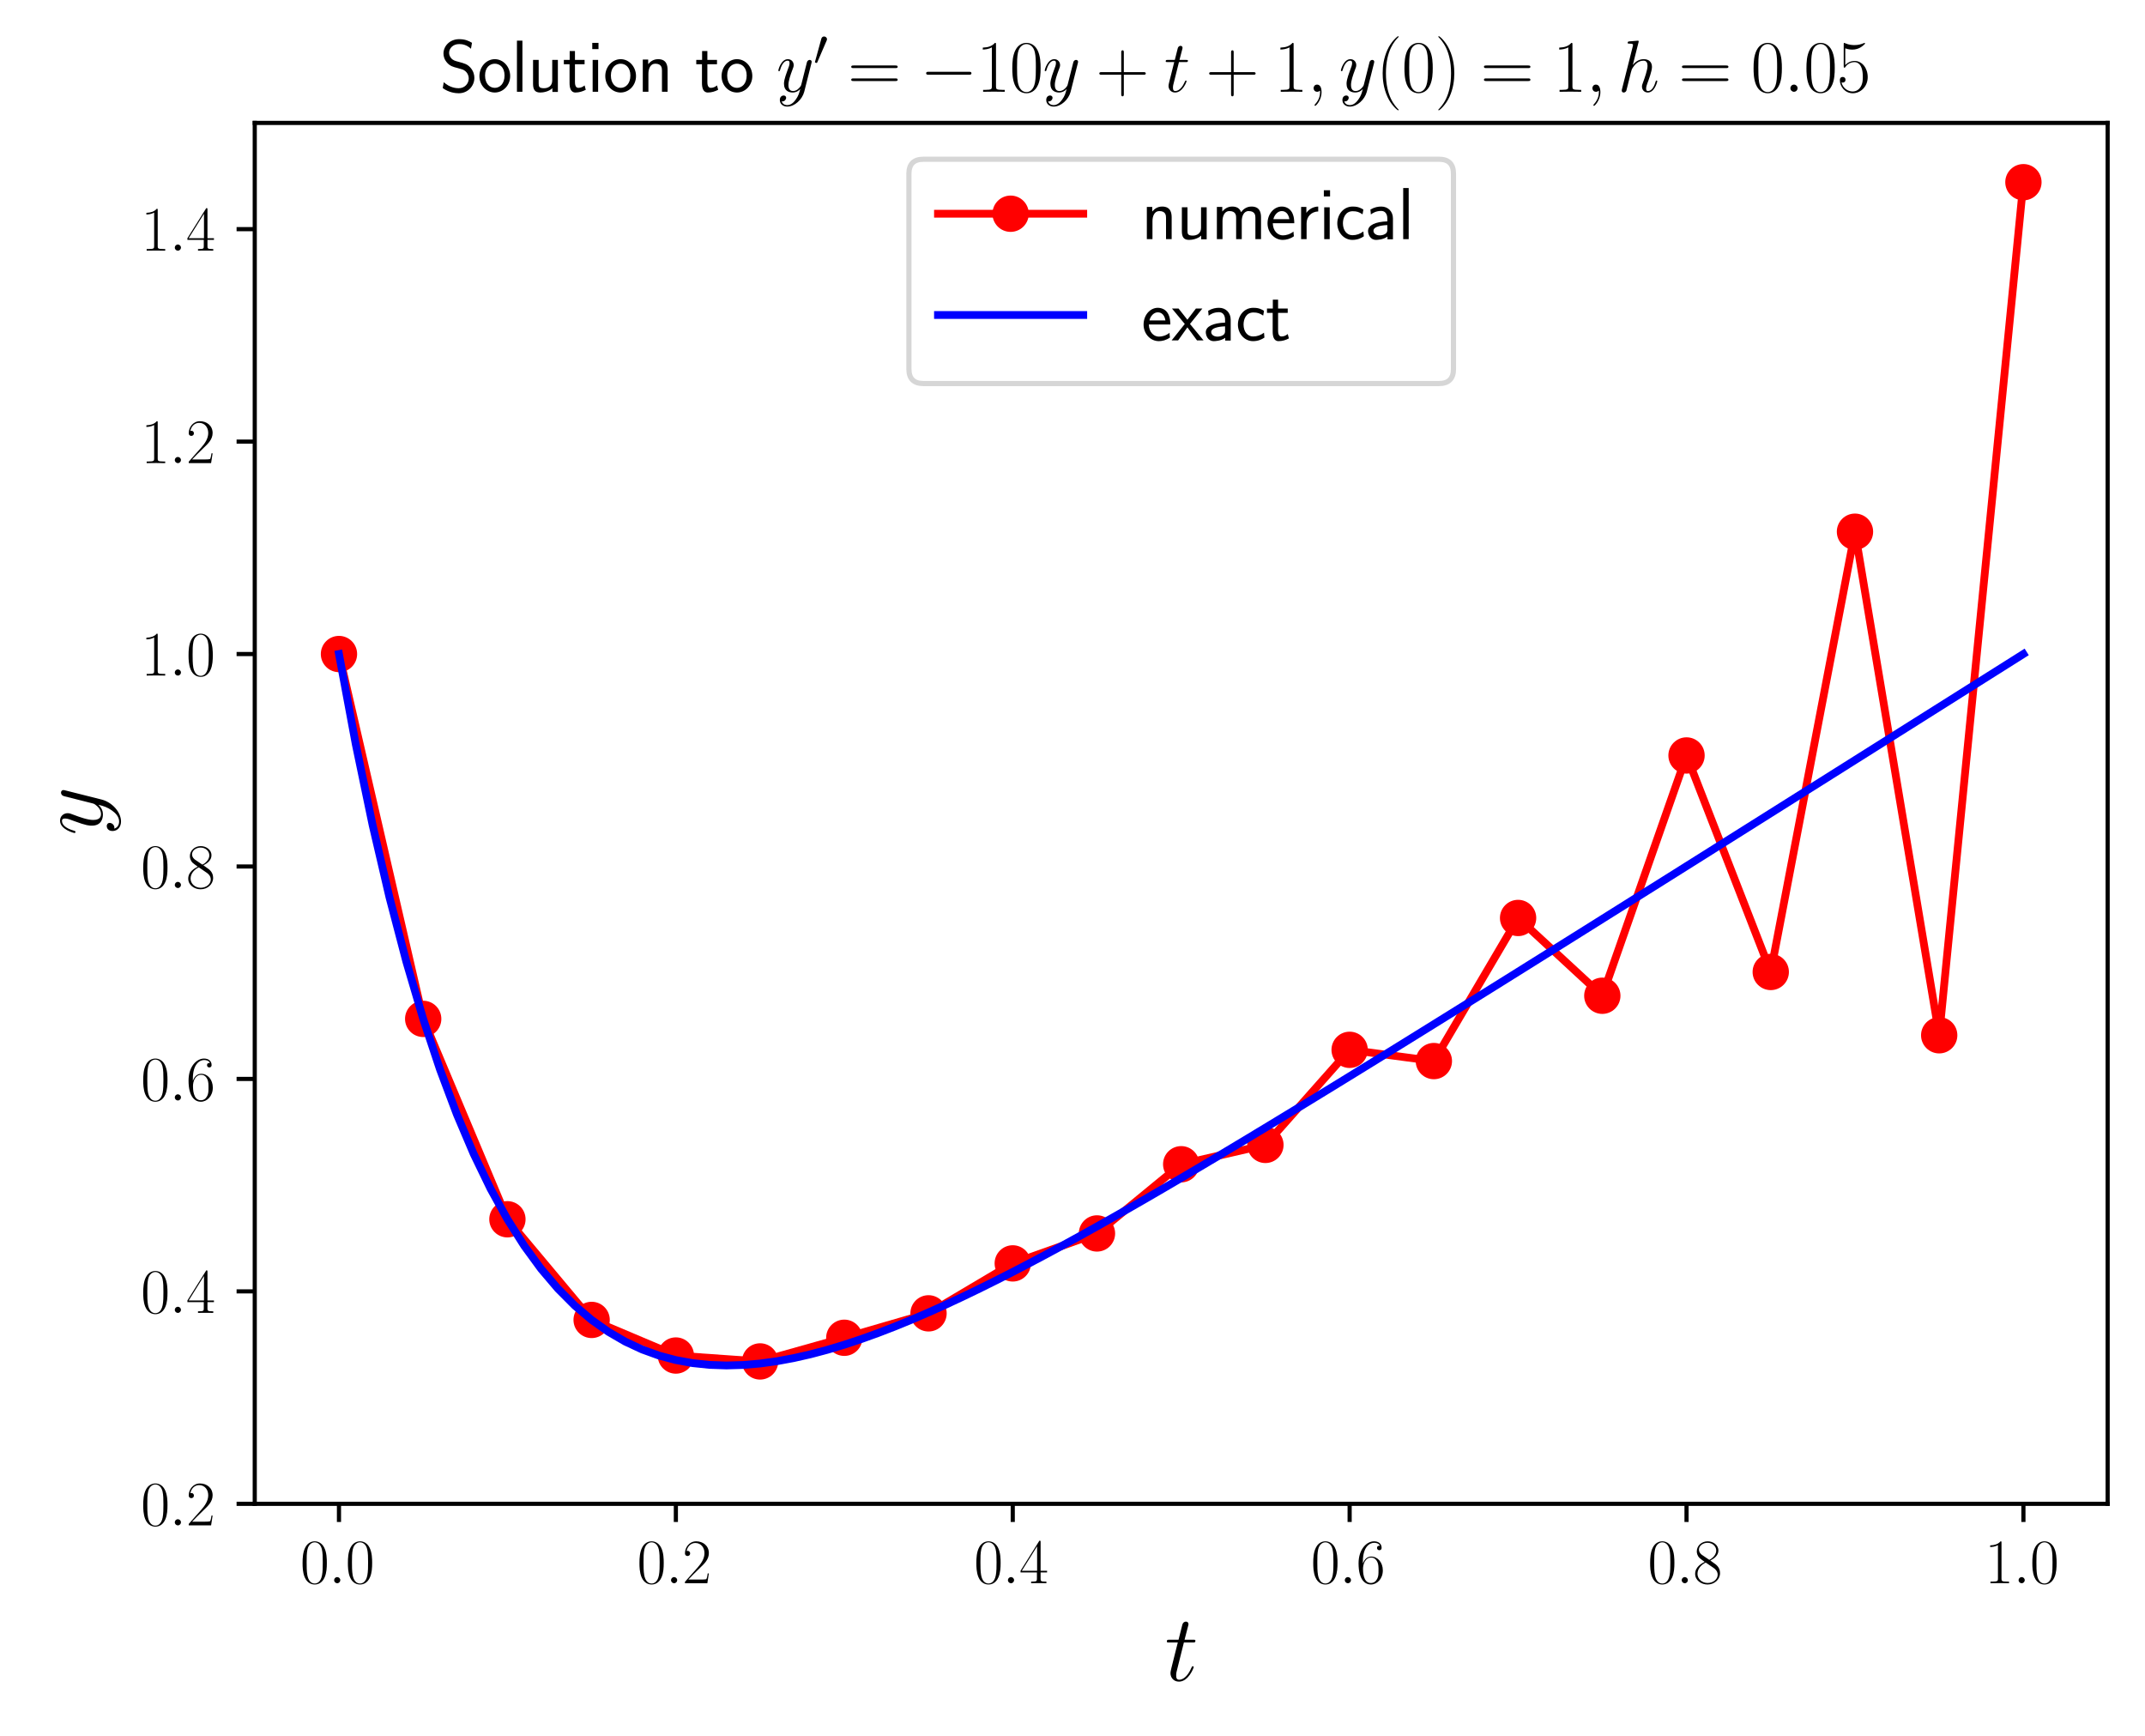 <?xml version="1.0" encoding="utf-8" standalone="no"?>
<!DOCTYPE svg PUBLIC "-//W3C//DTD SVG 1.1//EN"
  "http://www.w3.org/Graphics/SVG/1.1/DTD/svg11.dtd">
<svg xmlns:xlink="http://www.w3.org/1999/xlink" width="413.419pt" height="334.566pt" viewBox="0 0 413.419 334.566" xmlns="http://www.w3.org/2000/svg" version="1.1">
 <defs>
  <style type="text/css">*{stroke-linejoin: round; stroke-linecap: butt}</style>
 </defs>
 <g id="figure_1">
  <g id="patch_1">
   <path d="M 0 334.566 
L 413.419 334.566 
L 413.419 0 
L 0 0 
z
" style="fill: #ffffff"/>
  </g>
  <g id="axes_1">
   <g id="patch_2">
    <path d="M 49.099 289.798 
L 406.219 289.798 
L 406.219 23.686 
L 49.099 23.686 
z
" style="fill: #ffffff"/>
   </g>
   <g id="matplotlib.axis_1">
    <g id="xtick_1">
     <g id="line2d_1">
      <defs>
       <path id="m21e740b355" d="M 0 0 
L 0 3.5 
" style="stroke: #000000; stroke-width: 0.8"/>
      </defs>
      <g>
       <use xlink:href="#m21e740b355" x="65.332" y="289.798" style="stroke: #000000; stroke-width: 0.8"/>
      </g>
     </g>
     <g id="text_1">
      <!-- $\mathdefault{0.0}$ -->
      <g transform="translate(57.853 305.1) scale(0.12 -0.12)">
       <defs>
        <path id="CMR17-30" d="M 2688 2038 
C 2688 2430 2682 3099 2413 3613 
C 2176 4063 1798 4224 1466 4224 
C 1158 4224 768 4082 525 3620 
C 269 3137 243 2539 243 2038 
C 243 1671 250 1112 448 623 
C 723 -39 1216 -128 1466 -128 
C 1760 -128 2208 -7 2470 604 
C 2662 1048 2688 1568 2688 2038 
z
M 1466 -26 
C 1056 -26 813 328 723 816 
C 653 1196 653 1749 653 2109 
C 653 2604 653 3015 736 3407 
C 858 3954 1216 4121 1466 4121 
C 1728 4121 2067 3947 2189 3420 
C 2272 3054 2278 2623 2278 2109 
C 2278 1691 2278 1176 2202 797 
C 2067 96 1690 -26 1466 -26 
z
" transform="scale(0.016)"/>
        <path id="CMMI12-3a" d="M 1178 307 
C 1178 492 1024 620 870 620 
C 685 620 557 467 557 313 
C 557 128 710 0 864 0 
C 1050 0 1178 153 1178 307 
z
" transform="scale(0.016)"/>
       </defs>
       <use xlink:href="#CMR17-30" transform="scale(0.996)"/>
       <use xlink:href="#CMMI12-3a" transform="translate(45.69 0) scale(0.996)"/>
       <use xlink:href="#CMR17-30" transform="translate(72.788 0) scale(0.996)"/>
      </g>
     </g>
    </g>
    <g id="xtick_2">
     <g id="line2d_2">
      <g>
       <use xlink:href="#m21e740b355" x="130.263" y="289.798" style="stroke: #000000; stroke-width: 0.8"/>
      </g>
     </g>
     <g id="text_2">
      <!-- $\mathdefault{0.2}$ -->
      <g transform="translate(122.784 305.1) scale(0.12 -0.12)">
       <defs>
        <path id="CMR17-32" d="M 2669 990 
L 2554 990 
C 2490 537 2438 460 2413 422 
C 2381 371 1920 371 1830 371 
L 602 371 
C 832 620 1280 1073 1824 1596 
C 2214 1966 2669 2400 2669 3033 
C 2669 3788 2067 4224 1395 4224 
C 691 4224 262 3603 262 3027 
C 262 2777 448 2745 525 2745 
C 589 2745 781 2783 781 3007 
C 781 3206 614 3264 525 3264 
C 486 3264 448 3257 422 3244 
C 544 3788 915 4057 1306 4057 
C 1862 4057 2227 3616 2227 3033 
C 2227 2477 1901 1998 1536 1583 
L 262 147 
L 262 0 
L 2515 0 
L 2669 990 
z
" transform="scale(0.016)"/>
       </defs>
       <use xlink:href="#CMR17-30" transform="scale(0.996)"/>
       <use xlink:href="#CMMI12-3a" transform="translate(45.69 0) scale(0.996)"/>
       <use xlink:href="#CMR17-32" transform="translate(72.788 0) scale(0.996)"/>
      </g>
     </g>
    </g>
    <g id="xtick_3">
     <g id="line2d_3">
      <g>
       <use xlink:href="#m21e740b355" x="195.194" y="289.798" style="stroke: #000000; stroke-width: 0.8"/>
      </g>
     </g>
     <g id="text_3">
      <!-- $\mathdefault{0.4}$ -->
      <g transform="translate(187.715 305.1) scale(0.12 -0.12)">
       <defs>
        <path id="CMR17-34" d="M 2150 4147 
C 2150 4281 2144 4288 2029 4288 
L 128 1254 
L 128 1088 
L 1779 1088 
L 1779 460 
C 1779 230 1766 166 1318 166 
L 1197 166 
L 1197 0 
C 1402 12 1747 12 1965 12 
C 2182 12 2528 12 2733 0 
L 2733 166 
L 2611 166 
C 2163 166 2150 230 2150 460 
L 2150 1088 
L 2803 1088 
L 2803 1254 
L 2150 1254 
L 2150 4147 
z
M 1798 3723 
L 1798 1254 
L 256 1254 
L 1798 3723 
z
" transform="scale(0.016)"/>
       </defs>
       <use xlink:href="#CMR17-30" transform="scale(0.996)"/>
       <use xlink:href="#CMMI12-3a" transform="translate(45.69 0) scale(0.996)"/>
       <use xlink:href="#CMR17-34" transform="translate(72.788 0) scale(0.996)"/>
      </g>
     </g>
    </g>
    <g id="xtick_4">
     <g id="line2d_4">
      <g>
       <use xlink:href="#m21e740b355" x="260.124" y="289.798" style="stroke: #000000; stroke-width: 0.8"/>
      </g>
     </g>
     <g id="text_4">
      <!-- $\mathdefault{0.6}$ -->
      <g transform="translate(252.646 305.1) scale(0.12 -0.12)">
       <defs>
        <path id="CMR17-36" d="M 678 2198 
C 678 3712 1395 4076 1811 4076 
C 1946 4076 2272 4049 2400 3782 
C 2298 3782 2106 3782 2106 3558 
C 2106 3385 2246 3328 2336 3328 
C 2394 3328 2566 3353 2566 3571 
C 2566 3987 2246 4224 1805 4224 
C 1043 4224 243 3411 243 2011 
C 243 257 966 -128 1478 -128 
C 2099 -128 2688 431 2688 1295 
C 2688 2101 2170 2688 1517 2688 
C 1126 2688 838 2430 678 1979 
L 678 2198 
z
M 1478 25 
C 691 25 691 1212 691 1450 
C 691 1914 909 2585 1504 2585 
C 1613 2585 1926 2585 2138 2140 
C 2253 1889 2253 1624 2253 1302 
C 2253 954 2253 696 2118 438 
C 1978 173 1773 25 1478 25 
z
" transform="scale(0.016)"/>
       </defs>
       <use xlink:href="#CMR17-30" transform="scale(0.996)"/>
       <use xlink:href="#CMMI12-3a" transform="translate(45.69 0) scale(0.996)"/>
       <use xlink:href="#CMR17-36" transform="translate(72.788 0) scale(0.996)"/>
      </g>
     </g>
    </g>
    <g id="xtick_5">
     <g id="line2d_5">
      <g>
       <use xlink:href="#m21e740b355" x="325.055" y="289.798" style="stroke: #000000; stroke-width: 0.8"/>
      </g>
     </g>
     <g id="text_5">
      <!-- $\mathdefault{0.8}$ -->
      <g transform="translate(317.577 305.1) scale(0.12 -0.12)">
       <defs>
        <path id="CMR17-38" d="M 1741 2289 
C 2144 2494 2554 2803 2554 3298 
C 2554 3884 1990 4224 1472 4224 
C 890 4224 378 3800 378 3215 
C 378 3054 416 2777 666 2533 
C 730 2469 998 2276 1171 2154 
C 883 2006 211 1652 211 945 
C 211 282 838 -128 1459 -128 
C 2144 -128 2720 366 2720 1022 
C 2720 1607 2330 1877 2074 2051 
L 1741 2289 
z
M 902 2855 
C 851 2887 595 3086 595 3388 
C 595 3781 998 4076 1459 4076 
C 1965 4076 2336 3716 2336 3298 
C 2336 2700 1670 2359 1638 2359 
C 1632 2359 1626 2359 1574 2398 
L 902 2855 
z
M 2080 1536 
C 2176 1466 2483 1253 2483 861 
C 2483 385 2010 25 1472 25 
C 890 25 448 443 448 951 
C 448 1459 838 1884 1280 2083 
L 2080 1536 
z
" transform="scale(0.016)"/>
       </defs>
       <use xlink:href="#CMR17-30" transform="scale(0.996)"/>
       <use xlink:href="#CMMI12-3a" transform="translate(45.69 0) scale(0.996)"/>
       <use xlink:href="#CMR17-38" transform="translate(72.788 0) scale(0.996)"/>
      </g>
     </g>
    </g>
    <g id="xtick_6">
     <g id="line2d_6">
      <g>
       <use xlink:href="#m21e740b355" x="389.986" y="289.798" style="stroke: #000000; stroke-width: 0.8"/>
      </g>
     </g>
     <g id="text_6">
      <!-- $\mathdefault{1.0}$ -->
      <g transform="translate(382.507 305.1) scale(0.12 -0.12)">
       <defs>
        <path id="CMR17-31" d="M 1702 4083 
C 1702 4217 1696 4224 1606 4224 
C 1357 3927 979 3833 621 3820 
C 602 3820 570 3820 563 3808 
C 557 3795 557 3782 557 3648 
C 755 3648 1088 3686 1344 3839 
L 1344 467 
C 1344 243 1331 166 781 166 
L 589 166 
L 589 0 
C 896 6 1216 12 1523 12 
C 1830 12 2150 6 2458 0 
L 2458 166 
L 2266 166 
C 1715 166 1702 236 1702 467 
L 1702 4083 
z
" transform="scale(0.016)"/>
       </defs>
       <use xlink:href="#CMR17-31" transform="scale(0.996)"/>
       <use xlink:href="#CMMI12-3a" transform="translate(45.69 0) scale(0.996)"/>
       <use xlink:href="#CMR17-30" transform="translate(72.788 0) scale(0.996)"/>
      </g>
     </g>
    </g>
    <g id="text_7">
     <!-- $t$ -->
     <g transform="translate(224.489 323.878) scale(0.18 -0.18)">
      <defs>
       <path id="CMMI12-74" d="M 1286 2566 
L 1875 2566 
C 1997 2566 2061 2566 2061 2681 
C 2061 2752 2022 2752 1894 2752 
L 1331 2752 
L 1568 3664 
C 1594 3752 1594 3764 1594 3808 
C 1594 3910 1510 3968 1427 3968 
C 1376 3968 1229 3948 1178 3746 
L 928 2752 
L 326 2752 
C 198 2752 141 2752 141 2630 
C 141 2566 186 2566 307 2566 
L 877 2566 
L 454 881 
C 403 657 384 593 384 510 
C 384 210 595 -64 954 -64 
C 1600 -64 1946 868 1946 913 
C 1946 951 1920 970 1882 970 
C 1869 970 1843 970 1830 944 
C 1824 938 1818 932 1773 830 
C 1638 510 1344 64 973 64 
C 781 64 768 223 768 364 
C 768 370 768 491 787 568 
L 1286 2566 
z
" transform="scale(0.016)"/>
      </defs>
      <use xlink:href="#CMMI12-74" transform="scale(0.996)"/>
     </g>
    </g>
   </g>
   <g id="matplotlib.axis_2">
    <g id="ytick_1">
     <g id="line2d_7">
      <defs>
       <path id="med1780a510" d="M 0 0 
L -3.5 0 
" style="stroke: #000000; stroke-width: 0.8"/>
      </defs>
      <g>
       <use xlink:href="#med1780a510" x="49.099" y="289.798" style="stroke: #000000; stroke-width: 0.8"/>
      </g>
     </g>
     <g id="text_8">
      <!-- $\mathdefault{0.2}$ -->
      <g transform="translate(27.141 293.949) scale(0.12 -0.12)">
       <use xlink:href="#CMR17-30" transform="scale(0.996)"/>
       <use xlink:href="#CMMI12-3a" transform="translate(45.69 0) scale(0.996)"/>
       <use xlink:href="#CMR17-32" transform="translate(72.788 0) scale(0.996)"/>
      </g>
     </g>
    </g>
    <g id="ytick_2">
     <g id="line2d_8">
      <g>
       <use xlink:href="#med1780a510" x="49.099" y="248.857" style="stroke: #000000; stroke-width: 0.8"/>
      </g>
     </g>
     <g id="text_9">
      <!-- $\mathdefault{0.4}$ -->
      <g transform="translate(27.141 253.008) scale(0.12 -0.12)">
       <use xlink:href="#CMR17-30" transform="scale(0.996)"/>
       <use xlink:href="#CMMI12-3a" transform="translate(45.69 0) scale(0.996)"/>
       <use xlink:href="#CMR17-34" transform="translate(72.788 0) scale(0.996)"/>
      </g>
     </g>
    </g>
    <g id="ytick_3">
     <g id="line2d_9">
      <g>
       <use xlink:href="#med1780a510" x="49.099" y="207.917" style="stroke: #000000; stroke-width: 0.8"/>
      </g>
     </g>
     <g id="text_10">
      <!-- $\mathdefault{0.6}$ -->
      <g transform="translate(27.141 212.068) scale(0.12 -0.12)">
       <use xlink:href="#CMR17-30" transform="scale(0.996)"/>
       <use xlink:href="#CMMI12-3a" transform="translate(45.69 0) scale(0.996)"/>
       <use xlink:href="#CMR17-36" transform="translate(72.788 0) scale(0.996)"/>
      </g>
     </g>
    </g>
    <g id="ytick_4">
     <g id="line2d_10">
      <g>
       <use xlink:href="#med1780a510" x="49.099" y="166.977" style="stroke: #000000; stroke-width: 0.8"/>
      </g>
     </g>
     <g id="text_11">
      <!-- $\mathdefault{0.8}$ -->
      <g transform="translate(27.141 171.128) scale(0.12 -0.12)">
       <use xlink:href="#CMR17-30" transform="scale(0.996)"/>
       <use xlink:href="#CMMI12-3a" transform="translate(45.69 0) scale(0.996)"/>
       <use xlink:href="#CMR17-38" transform="translate(72.788 0) scale(0.996)"/>
      </g>
     </g>
    </g>
    <g id="ytick_5">
     <g id="line2d_11">
      <g>
       <use xlink:href="#med1780a510" x="49.099" y="126.036" style="stroke: #000000; stroke-width: 0.8"/>
      </g>
     </g>
     <g id="text_12">
      <!-- $\mathdefault{1.0}$ -->
      <g transform="translate(27.141 130.187) scale(0.12 -0.12)">
       <use xlink:href="#CMR17-31" transform="scale(0.996)"/>
       <use xlink:href="#CMMI12-3a" transform="translate(45.69 0) scale(0.996)"/>
       <use xlink:href="#CMR17-30" transform="translate(72.788 0) scale(0.996)"/>
      </g>
     </g>
    </g>
    <g id="ytick_6">
     <g id="line2d_12">
      <g>
       <use xlink:href="#med1780a510" x="49.099" y="85.096" style="stroke: #000000; stroke-width: 0.8"/>
      </g>
     </g>
     <g id="text_13">
      <!-- $\mathdefault{1.2}$ -->
      <g transform="translate(27.141 89.247) scale(0.12 -0.12)">
       <use xlink:href="#CMR17-31" transform="scale(0.996)"/>
       <use xlink:href="#CMMI12-3a" transform="translate(45.69 0) scale(0.996)"/>
       <use xlink:href="#CMR17-32" transform="translate(72.788 0) scale(0.996)"/>
      </g>
     </g>
    </g>
    <g id="ytick_7">
     <g id="line2d_13">
      <g>
       <use xlink:href="#med1780a510" x="49.099" y="44.156" style="stroke: #000000; stroke-width: 0.8"/>
      </g>
     </g>
     <g id="text_14">
      <!-- $\mathdefault{1.4}$ -->
      <g transform="translate(27.141 48.307) scale(0.12 -0.12)">
       <use xlink:href="#CMR17-31" transform="scale(0.996)"/>
       <use xlink:href="#CMMI12-3a" transform="translate(45.69 0) scale(0.996)"/>
       <use xlink:href="#CMR17-34" transform="translate(72.788 0) scale(0.996)"/>
      </g>
     </g>
    </g>
    <g id="text_15">
     <!-- $y$ -->
     <g transform="translate(19.653 161.022) rotate(-90) scale(0.18 -0.18)">
      <defs>
       <path id="CMMI12-79" d="M 1683 -673 
C 1510 -921 1261 -1152 947 -1152 
C 870 -1152 563 -1139 467 -826 
C 486 -833 518 -833 531 -833 
C 723 -833 851 -666 851 -519 
C 851 -372 730 -320 634 -320 
C 531 -320 307 -397 307 -711 
C 307 -1050 582 -1280 947 -1280 
C 1587 -1280 2234 -673 2413 -7 
L 3040 2483 
C 3046 2515 3059 2553 3059 2591 
C 3059 2687 2982 2752 2886 2752 
C 2829 2752 2694 2726 2643 2534 
L 2170 657 
C 2138 542 2138 530 2086 459 
C 1958 281 1747 64 1440 64 
C 1082 64 1050 415 1050 587 
C 1050 951 1222 1443 1395 1902 
C 1466 2087 1504 2177 1504 2305 
C 1504 2573 1312 2816 998 2816 
C 410 2816 173 1890 173 1838 
C 173 1813 198 1781 243 1781 
C 301 1781 307 1807 333 1896 
C 486 2432 730 2687 979 2687 
C 1037 2687 1146 2687 1146 2477 
C 1146 2311 1075 2126 979 1883 
C 666 1047 666 836 666 683 
C 666 76 1101 -64 1421 -64 
C 1606 -64 1837 -7 2061 230 
L 2067 223 
C 1971 -141 1907 -359 1683 -673 
z
" transform="scale(0.016)"/>
      </defs>
      <use xlink:href="#CMMI12-79" transform="scale(0.996)"/>
     </g>
    </g>
   </g>
   <g id="line2d_14">
    <path d="M 65.332 126.036 
L 81.564 196.345 
L 97.797 234.962 
L 114.03 254.358 
L 130.263 261.219 
L 146.495 262.356 
L 162.728 257.797 
L 178.961 253.09 
L 195.194 243.464 
L 211.426 237.693 
L 227.659 224.359 
L 243.892 220.629 
L 260.124 202.309 
L 276.357 204.475 
L 292.59 176.899 
L 308.823 191.887 
L 325.055 145.584 
L 341.288 187.304 
L 357.521 102.464 
L 373.754 199.502 
L 389.986 35.111 
" clip-path="url(#p0eb5342c7b)" style="fill: none; stroke: #ff0000; stroke-width: 1.5; stroke-linecap: square"/>
    <defs>
     <path id="mad6ee1685f" d="M 0 3 
C 0.796 3 1.559 2.684 2.121 2.121 
C 2.684 1.559 3 0.796 3 0 
C 3 -0.796 2.684 -1.559 2.121 -2.121 
C 1.559 -2.684 0.796 -3 0 -3 
C -0.796 -3 -1.559 -2.684 -2.121 -2.121 
C -2.684 -1.559 -3 -0.796 -3 0 
C -3 0.796 -2.684 1.559 -2.121 2.121 
C -1.559 2.684 -0.796 3 0 3 
z
" style="stroke: #ff0000"/>
    </defs>
    <g clip-path="url(#p0eb5342c7b)">
     <use xlink:href="#mad6ee1685f" x="65.332" y="126.036" style="fill: #ff0000; stroke: #ff0000"/>
     <use xlink:href="#mad6ee1685f" x="81.564" y="196.345" style="fill: #ff0000; stroke: #ff0000"/>
     <use xlink:href="#mad6ee1685f" x="97.797" y="234.962" style="fill: #ff0000; stroke: #ff0000"/>
     <use xlink:href="#mad6ee1685f" x="114.03" y="254.358" style="fill: #ff0000; stroke: #ff0000"/>
     <use xlink:href="#mad6ee1685f" x="130.263" y="261.219" style="fill: #ff0000; stroke: #ff0000"/>
     <use xlink:href="#mad6ee1685f" x="146.495" y="262.356" style="fill: #ff0000; stroke: #ff0000"/>
     <use xlink:href="#mad6ee1685f" x="162.728" y="257.797" style="fill: #ff0000; stroke: #ff0000"/>
     <use xlink:href="#mad6ee1685f" x="178.961" y="253.09" style="fill: #ff0000; stroke: #ff0000"/>
     <use xlink:href="#mad6ee1685f" x="195.194" y="243.464" style="fill: #ff0000; stroke: #ff0000"/>
     <use xlink:href="#mad6ee1685f" x="211.426" y="237.693" style="fill: #ff0000; stroke: #ff0000"/>
     <use xlink:href="#mad6ee1685f" x="227.659" y="224.359" style="fill: #ff0000; stroke: #ff0000"/>
     <use xlink:href="#mad6ee1685f" x="243.892" y="220.629" style="fill: #ff0000; stroke: #ff0000"/>
     <use xlink:href="#mad6ee1685f" x="260.124" y="202.309" style="fill: #ff0000; stroke: #ff0000"/>
     <use xlink:href="#mad6ee1685f" x="276.357" y="204.475" style="fill: #ff0000; stroke: #ff0000"/>
     <use xlink:href="#mad6ee1685f" x="292.59" y="176.899" style="fill: #ff0000; stroke: #ff0000"/>
     <use xlink:href="#mad6ee1685f" x="308.823" y="191.887" style="fill: #ff0000; stroke: #ff0000"/>
     <use xlink:href="#mad6ee1685f" x="325.055" y="145.584" style="fill: #ff0000; stroke: #ff0000"/>
     <use xlink:href="#mad6ee1685f" x="341.288" y="187.304" style="fill: #ff0000; stroke: #ff0000"/>
     <use xlink:href="#mad6ee1685f" x="357.521" y="102.464" style="fill: #ff0000; stroke: #ff0000"/>
     <use xlink:href="#mad6ee1685f" x="373.754" y="199.502" style="fill: #ff0000; stroke: #ff0000"/>
     <use xlink:href="#mad6ee1685f" x="389.986" y="35.111" style="fill: #ff0000; stroke: #ff0000"/>
    </g>
   </g>
   <g id="line2d_15">
    <path d="M 65.332 126.036 
L 68.578 143.469 
L 71.825 159.048 
L 75.071 172.95 
L 78.318 185.334 
L 81.564 196.345 
L 84.811 206.113 
L 88.058 214.757 
L 91.304 222.383 
L 94.551 229.089 
L 97.797 234.962 
L 101.044 240.082 
L 104.29 244.519 
L 107.537 248.339 
L 110.783 251.601 
L 114.03 254.358 
L 117.276 256.657 
L 120.523 258.543 
L 123.77 260.055 
L 127.016 261.228 
L 130.263 262.094 
L 133.509 262.684 
L 136.756 263.022 
L 140.002 263.133 
L 143.249 263.039 
L 146.495 262.76 
L 149.742 262.312 
L 152.988 261.711 
L 156.235 260.974 
L 159.482 260.111 
L 162.728 259.136 
L 165.975 258.059 
L 169.221 256.889 
L 172.468 255.636 
L 175.714 254.308 
L 178.961 252.911 
L 182.207 251.452 
L 185.454 249.937 
L 188.7 248.372 
L 191.947 246.761 
L 195.194 245.108 
L 198.44 243.418 
L 201.687 241.694 
L 204.933 239.939 
L 208.18 238.156 
L 211.426 236.348 
L 214.673 234.518 
L 217.919 232.666 
L 221.166 230.797 
L 224.412 228.91 
L 227.659 227.008 
L 230.906 225.092 
L 234.152 223.164 
L 237.399 221.224 
L 240.645 219.275 
L 243.892 217.315 
L 247.138 215.348 
L 250.385 213.373 
L 253.631 211.391 
L 256.878 209.403 
L 260.124 207.41 
L 263.371 205.411 
L 266.618 203.408 
L 269.864 201.4 
L 273.111 199.389 
L 276.357 197.374 
L 279.604 195.356 
L 282.85 193.336 
L 286.097 191.313 
L 289.343 189.288 
L 292.59 187.26 
L 295.836 185.231 
L 299.083 183.2 
L 302.33 181.167 
L 305.576 179.134 
L 308.823 177.099 
L 312.069 175.062 
L 315.316 173.025 
L 318.562 170.987 
L 321.809 168.948 
L 325.055 166.908 
L 328.302 164.868 
L 331.548 162.826 
L 334.795 160.785 
L 338.042 158.743 
L 341.288 156.7 
L 344.535 154.657 
L 347.781 152.613 
L 351.028 150.57 
L 354.274 148.526 
L 357.521 146.481 
L 360.767 144.437 
L 364.014 142.392 
L 367.26 140.347 
L 370.507 138.302 
L 373.754 136.256 
L 377 134.211 
L 380.247 132.165 
L 383.493 130.119 
L 386.74 128.073 
L 389.986 126.027 
" clip-path="url(#p0eb5342c7b)" style="fill: none; stroke: #0000ff; stroke-width: 1.5; stroke-linecap: square"/>
   </g>
   <g id="patch_3">
    <path d="M 49.099 289.798 
L 49.099 23.686 
" style="fill: none; stroke: #000000; stroke-width: 0.8; stroke-linejoin: miter; stroke-linecap: square"/>
   </g>
   <g id="patch_4">
    <path d="M 406.219 289.798 
L 406.219 23.686 
" style="fill: none; stroke: #000000; stroke-width: 0.8; stroke-linejoin: miter; stroke-linecap: square"/>
   </g>
   <g id="patch_5">
    <path d="M 49.099 289.798 
L 406.219 289.798 
" style="fill: none; stroke: #000000; stroke-width: 0.8; stroke-linejoin: miter; stroke-linecap: square"/>
   </g>
   <g id="patch_6">
    <path d="M 49.099 23.686 
L 406.219 23.686 
" style="fill: none; stroke: #000000; stroke-width: 0.8; stroke-linejoin: miter; stroke-linecap: square"/>
   </g>
   <g id="text_16">
    <!-- Solution to $y'=-10y+t+1, y(0)=1, h=0.05$ -->
    <g transform="translate(84.731 17.686) scale(0.14 -0.14)">
     <defs>
      <path id="CMSS17-53" d="M 2797 4230 
C 2515 4396 2208 4544 1690 4544 
C 864 4544 333 3934 333 3309 
C 333 3064 403 2787 653 2504 
C 902 2220 1184 2143 1542 2053 
C 1690 2014 1939 1943 1984 1924 
C 2342 1782 2515 1454 2515 1144 
C 2515 738 2202 307 1645 307 
C 1453 307 890 339 358 829 
L 269 320 
C 794 -64 1363 -128 1651 -128 
C 2438 -128 3002 494 3002 1202 
C 3002 1460 2925 1789 2656 2092 
C 2394 2381 2163 2446 1638 2588 
C 1338 2665 1146 2717 986 2916 
C 877 3058 819 3193 819 3367 
C 819 3728 1126 4121 1690 4121 
C 1971 4121 2336 4063 2707 3715 
L 2797 4230 
z
" transform="scale(0.016)"/>
      <path id="CMSS17-6f" d="M 2829 1356 
C 2829 2175 2221 2816 1504 2816 
C 768 2816 173 2156 173 1356 
C 173 544 787 -64 1498 -64 
C 2227 -64 2829 563 2829 1356 
z
M 1504 339 
C 1050 339 659 710 659 1407 
C 659 2150 1114 2425 1498 2425 
C 1914 2425 2342 2124 2342 1407 
C 2342 684 1926 339 1504 339 
z
" transform="scale(0.016)"/>
      <path id="CMSS17-6c" d="M 947 4416 
L 474 4416 
L 474 0 
L 947 0 
L 947 4416 
z
" transform="scale(0.016)"/>
      <path id="CMSS17-75" d="M 2618 2752 
L 2131 2752 
L 2131 976 
C 2131 500 1786 307 1421 307 
C 998 307 960 448 960 712 
L 960 2752 
L 474 2752 
L 474 680 
C 474 179 646 -64 1088 -64 
C 1306 -64 1798 -13 2144 307 
L 2144 -13 
L 2618 -13 
L 2618 2752 
z
" transform="scale(0.016)"/>
      <path id="CMSS17-74" d="M 1069 2380 
L 1901 2380 
L 1901 2752 
L 1069 2752 
L 1069 3520 
L 614 3520 
L 614 2752 
L 109 2752 
L 109 2380 
L 602 2380 
L 602 751 
C 602 384 685 -64 1107 -64 
C 1427 -64 1722 25 2003 172 
L 1901 551 
C 1747 416 1562 339 1363 339 
C 1082 339 1069 699 1069 860 
L 1069 2380 
z
" transform="scale(0.016)"/>
      <path id="CMSS17-69" d="M 979 4224 
L 442 4224 
L 442 3686 
L 979 3686 
L 979 4224 
z
M 947 2752 
L 474 2752 
L 474 0 
L 947 0 
L 947 2752 
z
" transform="scale(0.016)"/>
      <path id="CMSS17-6e" d="M 2618 1878 
C 2618 2283 2522 2816 1798 2816 
C 1389 2816 1120 2604 941 2386 
L 941 2783 
L 474 2783 
L 474 0 
L 960 0 
L 960 1556 
C 960 1962 1114 2425 1549 2425 
C 2112 2425 2131 2045 2131 1826 
L 2131 0 
L 2618 0 
L 2618 1878 
z
" transform="scale(0.016)"/>
      <path id="CMSY10-30" d="M 1619 3048 
C 1651 3125 1677 3182 1677 3246 
C 1677 3430 1510 3584 1312 3584 
C 1133 3584 1018 3462 973 3297 
L 211 517 
C 211 505 186 435 186 428 
C 186 358 352 313 403 313 
C 442 313 448 332 486 415 
L 1619 3048 
z
" transform="scale(0.016)"/>
      <path id="CMR17-3d" d="M 4115 2048 
C 4211 2048 4307 2048 4307 2156 
C 4307 2272 4198 2272 4090 2272 
L 512 2272 
C 403 2272 294 2272 294 2156 
C 294 2048 390 2048 486 2048 
L 4115 2048 
z
M 4090 927 
C 4198 927 4307 927 4307 1043 
C 4307 1152 4211 1152 4115 1152 
L 486 1152 
C 390 1152 294 1152 294 1043 
C 294 927 403 927 512 927 
L 4090 927 
z
" transform="scale(0.016)"/>
      <path id="CMSY10-0" d="M 4218 1472 
C 4326 1472 4442 1472 4442 1600 
C 4442 1728 4326 1728 4218 1728 
L 755 1728 
C 646 1728 531 1728 531 1600 
C 531 1472 646 1472 755 1472 
L 4218 1472 
z
" transform="scale(0.016)"/>
      <path id="CMR17-2b" d="M 2413 1472 
L 4109 1472 
C 4198 1472 4307 1472 4307 1580 
C 4307 1696 4205 1696 4109 1696 
L 2413 1696 
L 2413 3385 
C 2413 3475 2413 3584 2304 3584 
C 2189 3584 2189 3481 2189 3385 
L 2189 1696 
L 493 1696 
C 403 1696 294 1696 294 1587 
C 294 1472 397 1472 493 1472 
L 2189 1472 
L 2189 -194 
C 2189 -282 2189 -391 2298 -391 
C 2413 -391 2413 -289 2413 -194 
L 2413 1472 
z
" transform="scale(0.016)"/>
      <path id="CMMI12-3b" d="M 1248 -26 
C 1248 345 1126 620 864 620 
C 659 620 557 454 557 313 
C 557 172 653 0 870 0 
C 954 0 1024 25 1082 83 
C 1094 96 1101 96 1107 96 
C 1120 96 1120 6 1120 -26 
C 1120 -233 1082 -642 710 -1051 
C 640 -1127 640 -1140 640 -1152 
C 640 -1184 672 -1216 704 -1216 
C 755 -1216 1248 -749 1248 -26 
z
" transform="scale(0.016)"/>
      <path id="CMR17-28" d="M 1958 -1562 
C 1958 -1556 1958 -1543 1939 -1524 
C 1645 -1223 858 -403 858 1596 
C 858 3595 1632 4408 1946 4729 
C 1946 4735 1958 4748 1958 4767 
C 1958 4787 1939 4800 1914 4800 
C 1843 4800 1299 4325 986 3620 
C 666 2909 576 2218 576 1603 
C 576 1141 621 360 1005 -467 
C 1312 -1133 1837 -1600 1914 -1600 
C 1946 -1600 1958 -1588 1958 -1562 
z
" transform="scale(0.016)"/>
      <path id="CMR17-29" d="M 1683 1596 
C 1683 2057 1638 2839 1254 3665 
C 947 4332 422 4800 346 4800 
C 326 4800 301 4793 301 4761 
C 301 4748 307 4742 314 4729 
C 621 4408 1402 3595 1402 1603 
C 1402 -396 627 -1210 314 -1530 
C 307 -1543 301 -1549 301 -1562 
C 301 -1594 326 -1600 346 -1600 
C 416 -1600 960 -1127 1274 -422 
C 1594 289 1683 981 1683 1596 
z
" transform="scale(0.016)"/>
      <path id="CMMI12-68" d="M 1798 4255 
C 1805 4281 1818 4319 1818 4351 
C 1818 4416 1754 4416 1741 4416 
C 1734 4416 1421 4390 1389 4383 
C 1280 4377 1184 4364 1069 4358 
C 909 4345 864 4339 864 4223 
C 864 4159 915 4159 1005 4159 
C 1318 4159 1325 4103 1325 4040 
C 1325 4002 1312 3951 1306 3932 
L 378 249 
C 352 153 352 140 352 102 
C 352 -39 461 -64 525 -64 
C 634 -64 717 19 749 89 
L 1037 1245 
C 1069 1385 1107 1519 1139 1660 
C 1210 1928 1210 1934 1331 2119 
C 1453 2305 1741 2687 2234 2687 
C 2490 2687 2579 2496 2579 2241 
C 2579 1883 2330 1187 2189 804 
C 2131 651 2099 568 2099 453 
C 2099 166 2298 -64 2605 -64 
C 3200 -64 3424 874 3424 913 
C 3424 945 3398 970 3360 970 
C 3302 970 3296 951 3264 842 
C 3117 332 2880 64 2624 64 
C 2560 64 2458 70 2458 274 
C 2458 440 2534 645 2560 715 
C 2675 1021 2963 1775 2963 2145 
C 2963 2528 2739 2816 2253 2816 
C 1888 2816 1568 2643 1306 2311 
L 1798 4255 
z
" transform="scale(0.016)"/>
      <path id="CMR17-35" d="M 730 3750 
C 794 3724 1056 3641 1325 3641 
C 1920 3641 2246 3961 2432 4140 
C 2432 4191 2432 4224 2394 4224 
C 2387 4224 2374 4224 2323 4198 
C 2099 4102 1837 4032 1517 4032 
C 1325 4032 1037 4055 723 4191 
C 653 4224 640 4224 634 4224 
C 602 4224 595 4217 595 4090 
L 595 2231 
C 595 2113 595 2080 659 2080 
C 691 2080 704 2093 736 2139 
C 941 2435 1222 2560 1542 2560 
C 1766 2560 2246 2415 2246 1293 
C 2246 1087 2246 716 2054 422 
C 1894 159 1645 25 1370 25 
C 947 25 518 319 403 812 
C 429 806 480 793 506 793 
C 589 793 749 838 749 1036 
C 749 1209 627 1280 506 1280 
C 358 1280 262 1190 262 1011 
C 262 454 704 -128 1382 -128 
C 2042 -128 2669 441 2669 1267 
C 2669 2054 2170 2662 1549 2662 
C 1222 2662 947 2540 730 2304 
L 730 3750 
z
" transform="scale(0.016)"/>
     </defs>
     <use xlink:href="#CMSS17-53" transform="scale(0.996)"/>
     <use xlink:href="#CMSS17-6f" transform="translate(52.049 0) scale(0.996)"/>
     <use xlink:href="#CMSS17-6c" transform="translate(98.892 0) scale(0.996)"/>
     <use xlink:href="#CMSS17-75" transform="translate(121.073 0) scale(0.996)"/>
     <use xlink:href="#CMSS17-74" transform="translate(169.278 0) scale(0.996)"/>
     <use xlink:href="#CMSS17-69" transform="translate(203.109 0) scale(0.996)"/>
     <use xlink:href="#CMSS17-6f" transform="translate(225.29 0) scale(0.996)"/>
     <use xlink:href="#CMSS17-6e" transform="translate(272.134 0) scale(0.996)"/>
     <use xlink:href="#CMSS17-74" transform="translate(351.568 0) scale(0.996)"/>
     <use xlink:href="#CMSS17-6f" transform="translate(385.399 0) scale(0.996)"/>
     <use xlink:href="#CMMI12-79" transform="translate(463.472 0) scale(0.996)"/>
     <use xlink:href="#CMSY10-30" transform="translate(514.611 36.154) scale(0.697)"/>
     <use xlink:href="#CMR17-3d" transform="translate(561.961 0) scale(0.996)"/>
     <use xlink:href="#CMSY10-0" transform="translate(661.35 0) scale(0.996)"/>
     <use xlink:href="#CMR17-31" transform="translate(738.837 0) scale(0.996)"/>
     <use xlink:href="#CMR17-30" transform="translate(784.528 0) scale(0.996)"/>
     <use xlink:href="#CMMI12-79" transform="translate(830.218 0) scale(0.996)"/>
     <use xlink:href="#CMR17-2b" transform="translate(903.496 0) scale(0.996)"/>
     <use xlink:href="#CMMI12-74" transform="translate(997.35 0) scale(0.996)"/>
     <use xlink:href="#CMR17-2b" transform="translate(1054.716 0) scale(0.996)"/>
     <use xlink:href="#CMR17-31" transform="translate(1148.57 0) scale(0.996)"/>
     <use xlink:href="#CMMI12-3b" transform="translate(1194.26 0) scale(0.996)"/>
     <use xlink:href="#CMMI12-79" transform="translate(1237.962 0) scale(0.996)"/>
     <use xlink:href="#CMR17-28" transform="translate(1289.101 0) scale(0.996)"/>
     <use xlink:href="#CMR17-30" transform="translate(1324.381 0) scale(0.996)"/>
     <use xlink:href="#CMR17-29" transform="translate(1370.072 0) scale(0.996)"/>
     <use xlink:href="#CMR17-3d" transform="translate(1433.027 0) scale(0.996)"/>
     <use xlink:href="#CMR17-31" transform="translate(1532.415 0) scale(0.996)"/>
     <use xlink:href="#CMMI12-3b" transform="translate(1578.106 0) scale(0.996)"/>
     <use xlink:href="#CMMI12-68" transform="translate(1621.807 0) scale(0.996)"/>
     <use xlink:href="#CMR17-3d" transform="translate(1705.636 0) scale(0.996)"/>
     <use xlink:href="#CMR17-30" transform="translate(1805.025 0) scale(0.996)"/>
     <use xlink:href="#CMMI12-3a" transform="translate(1850.715 0) scale(0.996)"/>
     <use xlink:href="#CMR17-30" transform="translate(1877.812 0) scale(0.996)"/>
     <use xlink:href="#CMR17-35" transform="translate(1923.503 0) scale(0.996)"/>
    </g>
   </g>
   <g id="legend_1">
    <g id="patch_7">
     <path d="M 177.981 73.91 
L 277.337 73.91 
Q 280.137 73.91 280.137 71.11 
L 280.137 33.486 
Q 280.137 30.686 277.337 30.686 
L 177.981 30.686 
Q 175.181 30.686 175.181 33.486 
L 175.181 71.11 
Q 175.181 73.91 177.981 73.91 
z
" style="fill: #ffffff; opacity: 0.8; stroke: #cccccc; stroke-linejoin: miter"/>
    </g>
    <g id="line2d_16">
     <path d="M 180.781 41.186 
L 194.781 41.186 
L 208.781 41.186 
" style="fill: none; stroke: #ff0000; stroke-width: 1.5; stroke-linecap: square"/>
     <g>
      <use xlink:href="#mad6ee1685f" x="194.781" y="41.186" style="fill: #ff0000; stroke: #ff0000"/>
     </g>
    </g>
    <g id="text_17">
     <!-- numerical -->
     <g transform="translate(219.981 46.086) scale(0.14 -0.14)">
      <defs>
       <path id="CMSS17-6d" d="M 4288 1878 
C 4288 2309 4179 2816 3462 2816 
C 2982 2816 2694 2515 2566 2328 
C 2451 2668 2182 2816 1798 2816 
C 1363 2816 1088 2566 941 2386 
L 941 2783 
L 474 2783 
L 474 0 
L 960 0 
L 960 1556 
C 960 1936 1101 2425 1555 2425 
C 2138 2425 2138 2013 2138 1826 
L 2138 0 
L 2624 0 
L 2624 1556 
C 2624 1936 2765 2425 3219 2425 
C 3802 2425 3802 2013 3802 1826 
L 3802 0 
L 4288 0 
L 4288 1878 
z
" transform="scale(0.016)"/>
       <path id="CMSS17-65" d="M 2502 1375 
C 2502 1587 2490 2001 2285 2347 
C 2061 2713 1696 2816 1421 2816 
C 755 2816 192 2184 192 1363 
C 192 579 774 -64 1510 -64 
C 1798 -64 2150 19 2470 249 
C 2470 275 2458 414 2451 421 
C 2451 433 2432 629 2432 655 
C 2125 408 1773 326 1517 326 
C 1107 326 666 667 646 1375 
L 2502 1375 
z
M 698 1728 
C 781 2086 1062 2425 1421 2425 
C 1517 2425 1965 2412 2080 1728 
L 698 1728 
z
" transform="scale(0.016)"/>
       <path id="CMSS17-72" d="M 954 1369 
C 954 1974 1395 2379 1958 2392 
L 1958 2816 
C 1549 2809 1165 2604 934 2270 
L 934 2783 
L 480 2783 
L 480 0 
L 954 0 
L 954 1369 
z
" transform="scale(0.016)"/>
       <path id="CMSS17-63" d="M 2464 2540 
C 2464 2585 2170 2713 2093 2739 
C 1882 2816 1613 2816 1542 2816 
C 710 2816 211 2092 211 1363 
C 211 595 768 -64 1517 -64 
C 1946 -64 2253 76 2502 243 
L 2464 665 
C 2189 454 1869 339 1523 339 
C 1024 339 698 774 698 1369 
C 698 1830 909 2412 1549 2412 
C 1901 2412 2099 2342 2394 2143 
L 2464 2540 
z
" transform="scale(0.016)"/>
       <path id="CMSS17-61" d="M 2406 1789 
C 2406 2399 1978 2816 1402 2816 
C 1120 2816 813 2764 461 2559 
L 499 2133 
C 659 2250 934 2438 1395 2438 
C 1722 2438 1920 2185 1920 1782 
L 1920 1536 
C 896 1504 256 1209 256 711 
C 256 452 416 -64 947 -64 
C 1043 -64 1562 -52 1933 224 
L 1933 -13 
L 2406 -13 
L 2406 1789 
z
M 1920 824 
C 1920 711 1920 559 1728 446 
C 1562 339 1350 326 1261 326 
C 941 326 723 503 723 723 
C 723 1165 1722 1209 1920 1216 
L 1920 824 
z
" transform="scale(0.016)"/>
      </defs>
      <use xlink:href="#CMSS17-6e" transform="scale(0.996)"/>
      <use xlink:href="#CMSS17-75" transform="translate(48.205 0) scale(0.996)"/>
      <use xlink:href="#CMSS17-6d" transform="translate(96.41 0) scale(0.996)"/>
      <use xlink:href="#CMSS17-65" transform="translate(170.639 0) scale(0.996)"/>
      <use xlink:href="#CMSS17-72" transform="translate(212.278 0) scale(0.996)"/>
      <use xlink:href="#CMSS17-69" transform="translate(244.188 0) scale(0.996)"/>
      <use xlink:href="#CMSS17-63" transform="translate(266.368 0) scale(0.996)"/>
      <use xlink:href="#CMSS17-61" transform="translate(308.007 0) scale(0.996)"/>
      <use xlink:href="#CMSS17-6c" transform="translate(352.929 0) scale(0.996)"/>
     </g>
    </g>
    <g id="line2d_17">
     <path d="M 180.781 60.698 
L 194.781 60.698 
L 208.781 60.698 
" style="fill: none; stroke: #0000ff; stroke-width: 1.5; stroke-linecap: square"/>
    </g>
    <g id="text_18">
     <!-- exact -->
     <g transform="translate(219.981 65.598) scale(0.14 -0.14)">
      <defs>
       <path id="CMSS17-78" d="M 1587 1420 
L 2656 2752 
L 2099 2752 
L 1363 1785 
L 602 2752 
L 32 2752 
L 1139 1420 
L 0 0 
L 563 0 
L 1363 1126 
L 2195 0 
L 2758 0 
L 1587 1420 
z
" transform="scale(0.016)"/>
      </defs>
      <use xlink:href="#CMSS17-65" transform="scale(0.996)"/>
      <use xlink:href="#CMSS17-78" transform="translate(41.639 0) scale(0.996)"/>
      <use xlink:href="#CMSS17-61" transform="translate(84.639 0) scale(0.996)"/>
      <use xlink:href="#CMSS17-63" transform="translate(129.561 0) scale(0.996)"/>
      <use xlink:href="#CMSS17-74" transform="translate(171.2 0) scale(0.996)"/>
     </g>
    </g>
   </g>
  </g>
 </g>
 <defs>
  <clipPath id="p0eb5342c7b">
   <rect x="49.099" y="23.686" width="357.12" height="266.112"/>
  </clipPath>
 </defs>
</svg>